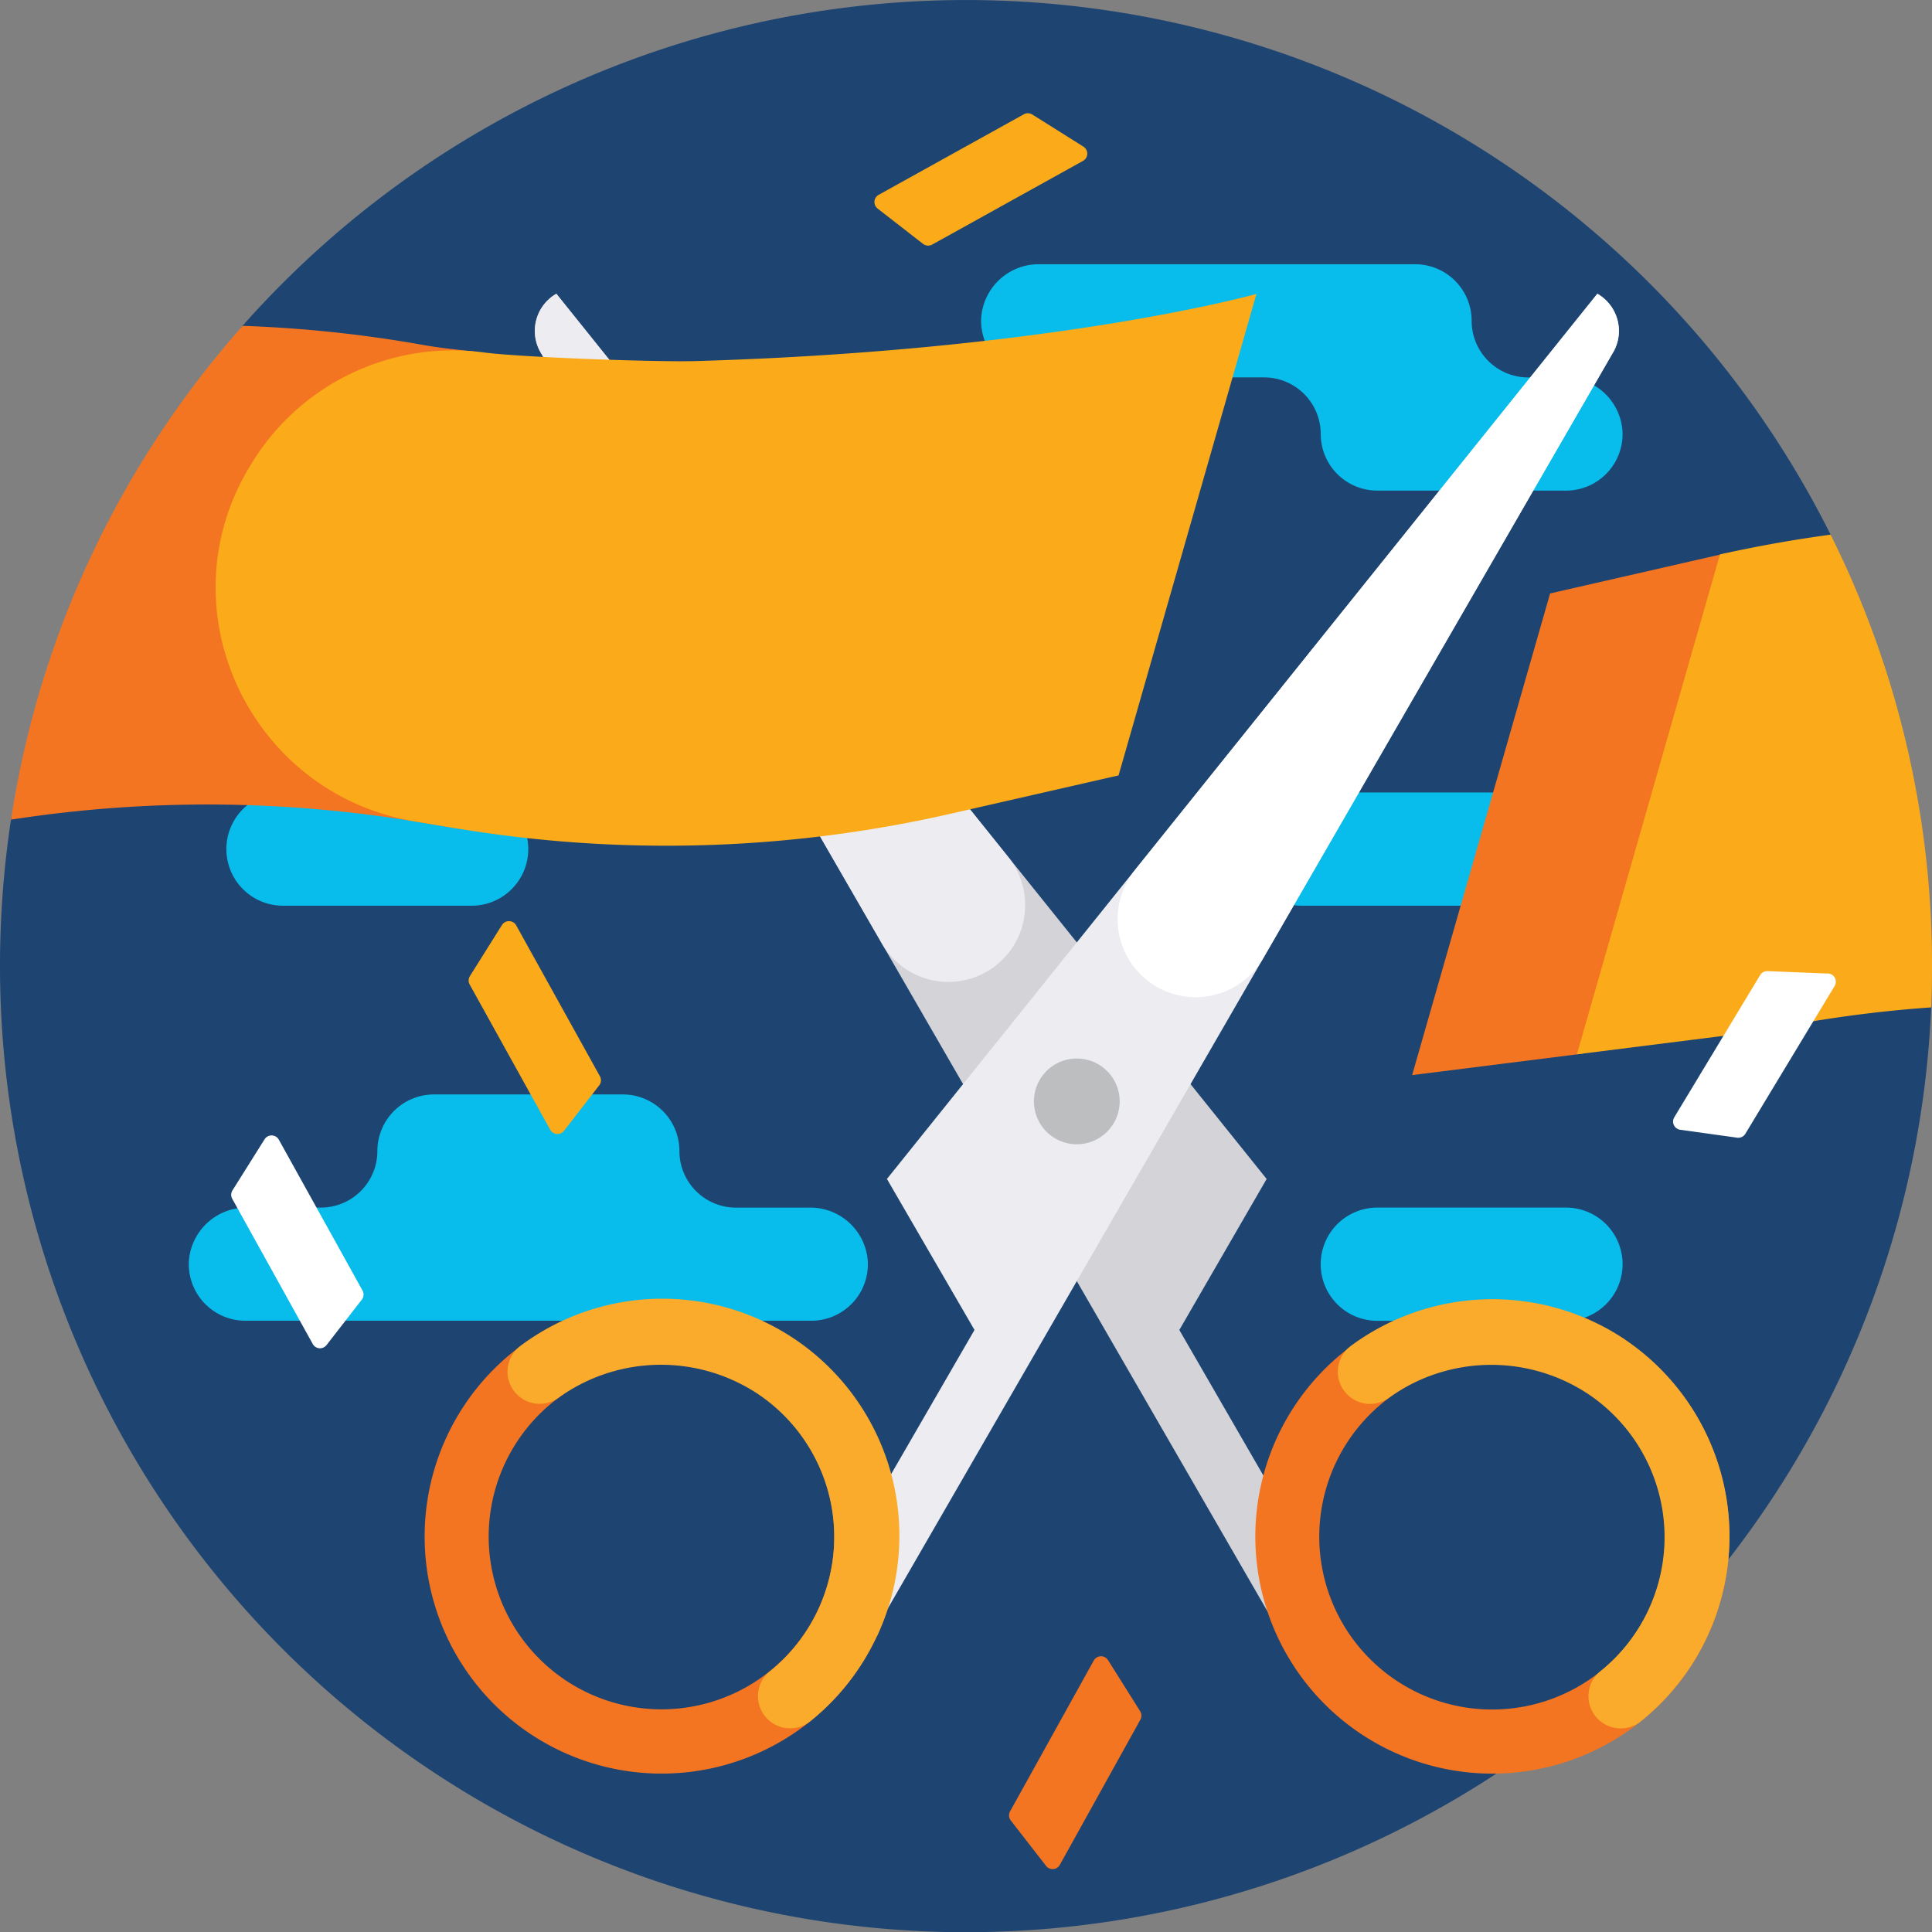 <svg xmlns="http://www.w3.org/2000/svg" width="213.55" height="213.558" viewBox="0 0 213.55 213.558"><rect x="0" y="0" width="213.55" height="213.558" fill="#808080" stroke="none"/><defs><style>.a{fill:#1e4471;}.b{fill:#08bceb;}.c{fill:#d3d3d8;}.d{fill:#ececf1;}.e{fill:#fff;}.f{fill:#fbab1a;}.g{fill:#f47521;}.h{fill:#fbab2c;}.i{fill:#bcbec0;}</style></defs><path class="a" d="M214.152,111.807c0,1.528,3.847,3.493,3.786,5.022A106.778,106.778,0,0,1,4.48,112.244,108.06,108.06,0,0,1,5.694,96.06c.293-1.908,3.166-1.9,3.554-3.768A106.369,106.369,0,0,1,31.375,46.254c.8-.978-.9-3.843-.07-4.8A106.81,106.81,0,0,1,206.82,64.559c.712,1.428-2.485,2.415-1.834,3.878a106.365,106.365,0,0,1,9.17,43.353Z" transform="translate(-4.48 -5.46)"/><path class="b" d="M83.532,143.246H62.677a6.257,6.257,0,0,1,0-12.515H83.532a6.257,6.257,0,1,1,0,12.515Zm112.617,0H175.29a6.257,6.257,0,0,1,0-12.515h20.855a6.257,6.257,0,1,1,0,12.515Zm14.6,39.624a6.257,6.257,0,0,0-6.257-6.257H183.635a6.257,6.257,0,0,0,0,12.515H204.49a6.257,6.257,0,0,0,6.258-6.258Zm-6.432-98.015h-4a6.257,6.257,0,0,1-6.253-6.257,6.253,6.253,0,0,0-6.253-6.257h-41.54A6.371,6.371,0,0,0,139.85,78.3a6.257,6.257,0,0,0,6.249,6.55h25.026a6.262,6.262,0,0,1,6.257,6.257,6.258,6.258,0,0,0,6.253,6.257H204.49a6.253,6.253,0,0,0,6.249-6.55A6.371,6.371,0,0,0,204.316,84.855Zm-83.4,91.762h-8.166a6.253,6.253,0,0,1-6.253-6.257,6.257,6.257,0,0,0-6.257-6.253H79.362a6.258,6.258,0,0,0-6.253,6.249,6.253,6.253,0,0,1-6.253,6.258H58.7a6.371,6.371,0,0,0-6.428,5.956,6.257,6.257,0,0,0,6.249,6.55h62.553a6.257,6.257,0,0,0,6.249-6.55,6.371,6.371,0,0,0-6.428-5.956Z" transform="translate(-31.398 -43.135)"/><path class="c" d="M221.072,225.856,140.493,86.291a4.734,4.734,0,0,1,1.747-6.471l78.509,97.845-9.65,16.69L227.234,222.3Z" transform="translate(-80.744 -47.349)"/><path class="d" d="M178.217,151.63,140.493,86.291a4.734,4.734,0,0,1,1.747-6.471l49.946,62.256a8.489,8.489,0,1,1-13.973,9.554Zm80.823-65.339L178.462,225.856,172.3,222.3l16.157-27.947-9.677-16.69L257.307,79.82a4.733,4.733,0,0,1,1.747,6.471Z" transform="translate(-80.744 -47.349)"/><path class="e" d="M289.9,155.045a8.633,8.633,0,0,1-.629-11.506L340.4,79.82a4.733,4.733,0,0,1,1.747,6.471l-38.676,66.968a8.629,8.629,0,0,1-13.576,1.79Z" transform="translate(-163.84 -47.349)"/><path class="f" d="M232.2,48.643a.93.93,0,0,1-1.009-.079l-5.017-3.9a.913.913,0,0,1,.118-1.524l16.043-8.9a.917.917,0,0,1,.934.026l5.419,3.406.231.144a.917.917,0,0,1-.048,1.576Z" transform="translate(-129.164 -21.608)"/><path class="g" d="M151.24,337.9a26.2,26.2,0,1,0,9.607,35.807A26.2,26.2,0,0,0,151.24,337.9Zm3.437,32.257a19.1,19.1,0,1,1-6.987-26.1,19.1,19.1,0,0,1,6.987,26.1ZM252.666,347.5a26.2,26.2,0,1,0-9.607,35.807A26.2,26.2,0,0,0,252.666,347.5Zm-13.148,29.654a19.109,19.109,0,1,1,6.987-26.1,19.109,19.109,0,0,1-6.987,26.1Z" transform="translate(-65.024 -190.76)"/><path class="h" d="M173.791,371.476a26.3,26.3,0,0,1-7.345,9.4,3.559,3.559,0,0,1-5.816-2.747,3.493,3.493,0,0,1,1.31-2.738,19.043,19.043,0,0,0-1.4-30.72,19.414,19.414,0,0,0-21.908.437,3.555,3.555,0,0,1-4.258-5.694,26.2,26.2,0,0,1,39.436,32.052Zm82.631-32.8a26.327,26.327,0,0,0-30.27.747,3.555,3.555,0,0,0,4.258,5.694,19.414,19.414,0,0,1,21.908-.437,19.043,19.043,0,0,1,1.4,30.72,3.493,3.493,0,0,0-1.288,2.738,3.559,3.559,0,0,0,5.816,2.747,26.235,26.235,0,0,0-1.825-42.2Z" transform="translate(-76.85 -190.647)"/><path class="i" d="M275.676,278.142a4.738,4.738,0,1,1-4.738-4.742,4.738,4.738,0,0,1,4.738,4.742Z" transform="translate(-151.915 -156.399)"/><path class="g" d="M56.566,143.5l-4.253-.712a141.455,141.455,0,0,0-45.043-.266A106.4,106.4,0,0,1,32.876,87.94,142,142,0,0,1,52.81,90.049c1.882.336,3.729.52,5.6.72C59.291,90.853,66.806,145.2,56.566,143.5Zm142.914-27.012a2.62,2.62,0,0,0-3.109-3.306l-.493.114-18.489,4.223L162.14,170.759l18.34-2.31a6.55,6.55,0,0,0,5.476-4.694Zm-72.531,118.98a.917.917,0,0,1,1.576-.048l.144.231,3.406,5.419a.917.917,0,0,1,.026.934l-8.9,16.043a.913.913,0,0,1-1.524.118l-3.9-5.017a.93.93,0,0,1-.079-1.009Z" transform="translate(-6.052 -51.923)"/><path class="f" d="M101.538,166.338a.908.908,0,0,1-.079,1l-3.891,5.022a.917.917,0,0,1-1.528-.118l-8.9-16.048a.913.913,0,0,1,.026-.93l3.4-5.423.144-.227a.917.917,0,0,1,1.576.048ZM88.726,86.331c4.205.55,19.305,1.079,23.436.952,39.8-1.175,61.942-7.423,61.942-7.423l-15.24,53.221L140.38,137.3a141.372,141.372,0,0,1-54.837,1.611l-4.057-.677-.345-.057c-18.227-3-27.89-23.379-18.34-39.187l.3-.5A26.056,26.056,0,0,1,88.726,86.331Zm148.839,20.139q-6.144.83-12.227,2.183L209.527,163.91l20.126-2.537a140.971,140.971,0,0,1,19.03-2.651q.092-2.271.092-4.568a106.343,106.343,0,0,0-11.209-47.684Z" transform="translate(-35.225 -47.372)"/><path class="e" d="M77.523,286.588a.921.921,0,0,1-.079,1l-3.9,5.022a.913.913,0,0,1-1.524-.118l-8.9-16.048a.913.913,0,0,1,.026-.93l3.406-5.423.144-.227a.917.917,0,0,1,1.576.048Zm162.712-33.663a.913.913,0,0,0-.742-1.389h-.271l-6.4-.258a.913.913,0,0,0-.817.437l-9.493,15.72a.917.917,0,0,0,.659,1.38l6.288.873a.908.908,0,0,0,.913-.437Z" transform="translate(-37.45 -143.937)"/></svg>